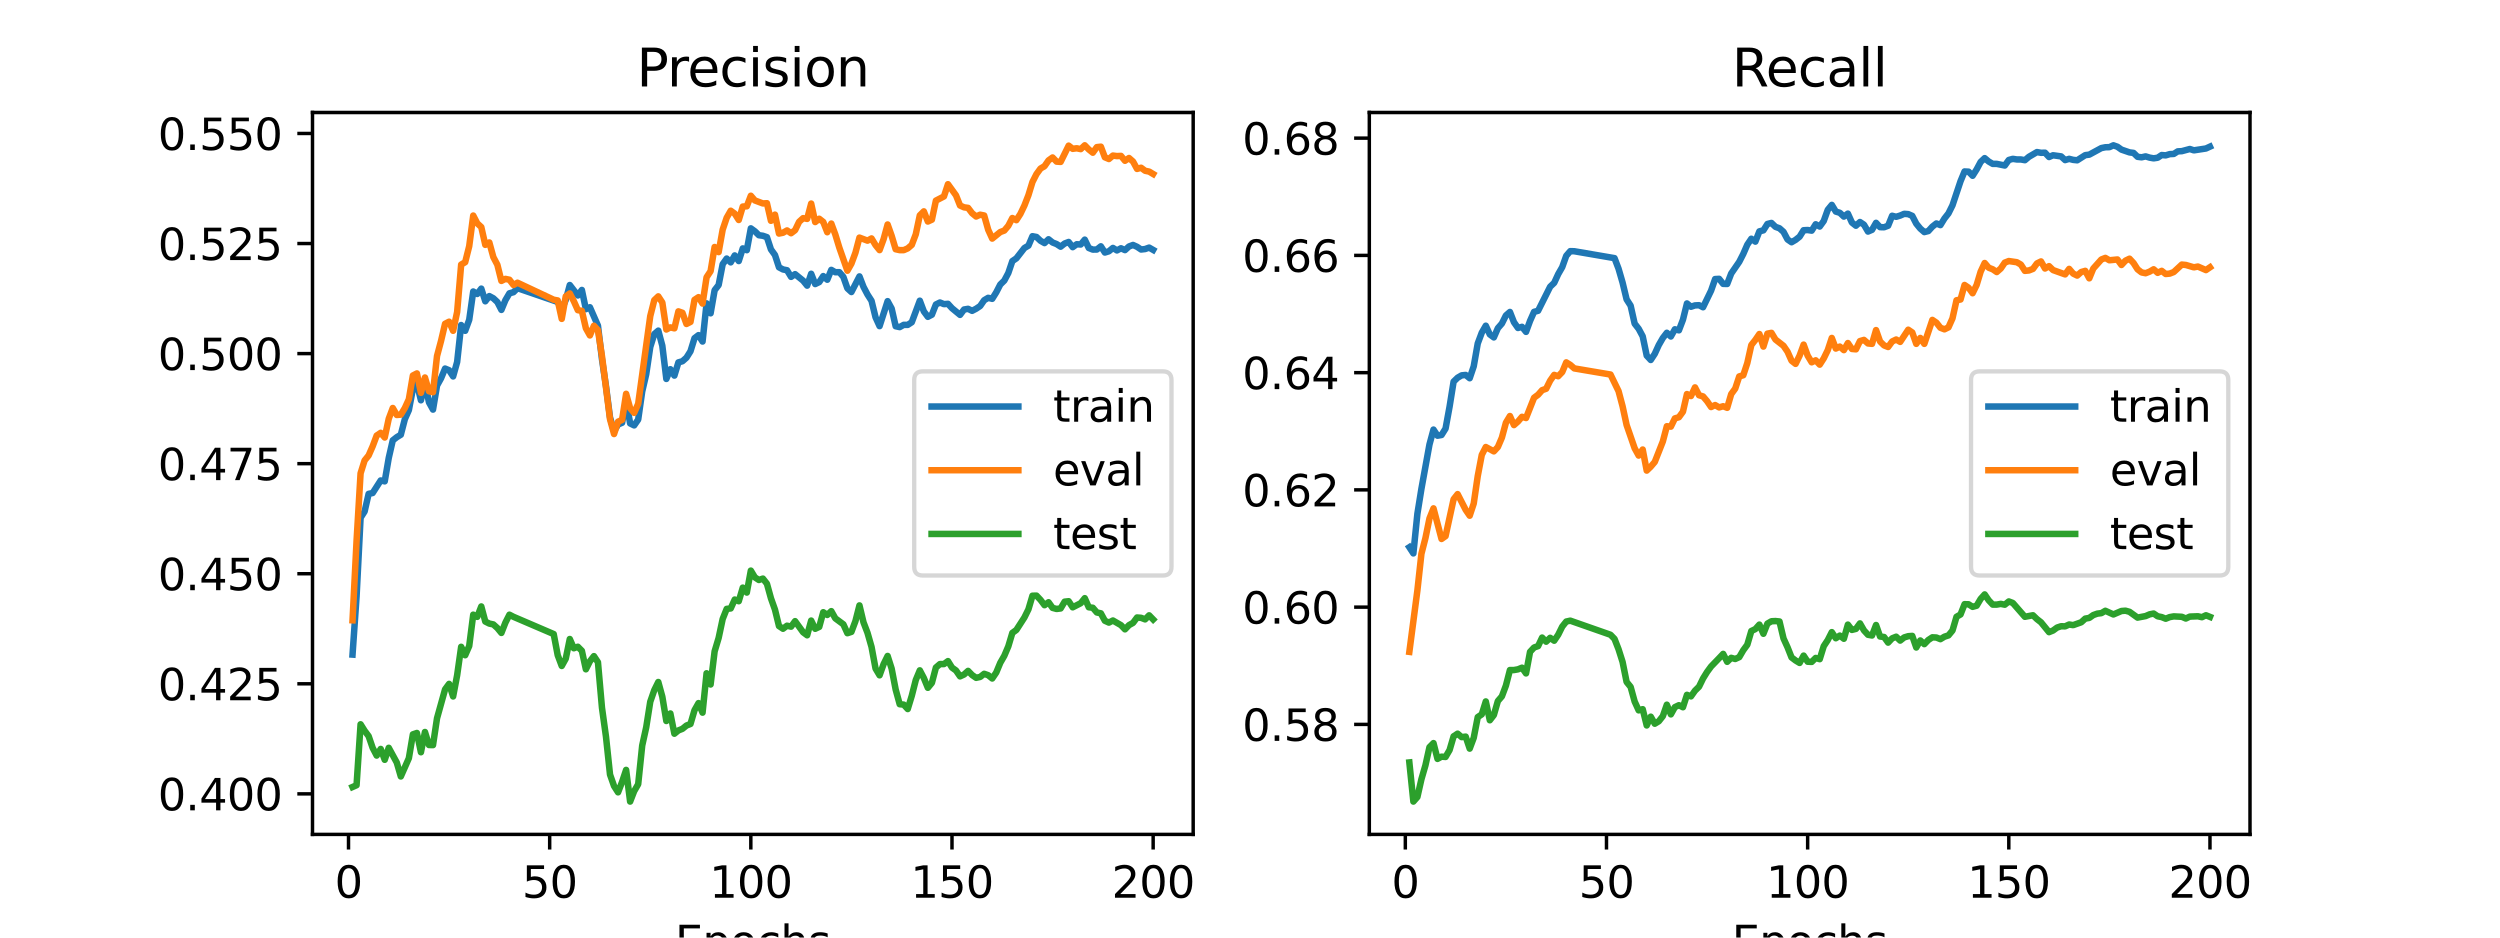 <?xml version="1.0" encoding="utf-8" standalone="no"?>
<!DOCTYPE svg PUBLIC "-//W3C//DTD SVG 1.1//EN"
  "http://www.w3.org/Graphics/SVG/1.1/DTD/svg11.dtd">
<svg xmlns:xlink="http://www.w3.org/1999/xlink" width="576pt" height="216pt" viewBox="0 0 576 216" xmlns="http://www.w3.org/2000/svg" version="1.1">
 <defs>
  <style type="text/css">*{stroke-linejoin: round; stroke-linecap: butt}</style>
 </defs>
 <g id="figure_1">
  <g id="patch_1">
   <path d="M 0 216 
L 576 216 
L 576 0 
L 0 0 
z
" style="fill: #ffffff"/>
  </g>
  <g id="axes_1">
   <g id="patch_2">
    <path d="M 72 192.24 
L 274.909 192.24 
L 274.909 25.92 
L 72 25.92 
z
" style="fill: #ffffff"/>
   </g>
   <g id="matplotlib.axis_1">
    <g id="xtick_1">
     <g id="line2d_1">
      <defs>
       <path id="mf8933e38d7" d="M 0 0 
L 0 3.5 
" style="stroke: #000000; stroke-width: 0.8"/>
      </defs>
      <g>
       <use xlink:href="#mf8933e38d7" x="80.296" y="192.24" style="stroke: #000000; stroke-width: 0.8"/>
      </g>
     </g>
     <g id="text_1">
      <!-- 0 -->
      <g transform="translate(77.115 206.838) scale(0.1 -0.1)">
       <defs>
        <path id="DejaVuSans-30" d="M 2034 4250 
Q 1547 4250 1301 3770 
Q 1056 3291 1056 2328 
Q 1056 1369 1301 889 
Q 1547 409 2034 409 
Q 2525 409 2770 889 
Q 3016 1369 3016 2328 
Q 3016 3291 2770 3770 
Q 2525 4250 2034 4250 
z
M 2034 4750 
Q 2819 4750 3233 4129 
Q 3647 3509 3647 2328 
Q 3647 1150 3233 529 
Q 2819 -91 2034 -91 
Q 1250 -91 836 529 
Q 422 1150 422 2328 
Q 422 3509 836 4129 
Q 1250 4750 2034 4750 
z
" transform="scale(0.016)"/>
       </defs>
       <use xlink:href="#DejaVuSans-30"/>
      </g>
     </g>
    </g>
    <g id="xtick_2">
     <g id="line2d_2">
      <g>
       <use xlink:href="#mf8933e38d7" x="126.644" y="192.24" style="stroke: #000000; stroke-width: 0.8"/>
      </g>
     </g>
     <g id="text_2">
      <!-- 50 -->
      <g transform="translate(120.281 206.838) scale(0.1 -0.1)">
       <defs>
        <path id="DejaVuSans-35" d="M 691 4666 
L 3169 4666 
L 3169 4134 
L 1269 4134 
L 1269 2991 
Q 1406 3038 1543 3061 
Q 1681 3084 1819 3084 
Q 2600 3084 3056 2656 
Q 3513 2228 3513 1497 
Q 3513 744 3044 326 
Q 2575 -91 1722 -91 
Q 1428 -91 1123 -41 
Q 819 9 494 109 
L 494 744 
Q 775 591 1075 516 
Q 1375 441 1709 441 
Q 2250 441 2565 725 
Q 2881 1009 2881 1497 
Q 2881 1984 2565 2268 
Q 2250 2553 1709 2553 
Q 1456 2553 1204 2497 
Q 953 2441 691 2322 
L 691 4666 
z
" transform="scale(0.016)"/>
       </defs>
       <use xlink:href="#DejaVuSans-35"/>
       <use xlink:href="#DejaVuSans-30" x="63.623"/>
      </g>
     </g>
    </g>
    <g id="xtick_3">
     <g id="line2d_3">
      <g>
       <use xlink:href="#mf8933e38d7" x="172.991" y="192.24" style="stroke: #000000; stroke-width: 0.8"/>
      </g>
     </g>
     <g id="text_3">
      <!-- 100 -->
      <g transform="translate(163.447 206.838) scale(0.1 -0.1)">
       <defs>
        <path id="DejaVuSans-31" d="M 794 531 
L 1825 531 
L 1825 4091 
L 703 3866 
L 703 4441 
L 1819 4666 
L 2450 4666 
L 2450 531 
L 3481 531 
L 3481 0 
L 794 0 
L 794 531 
z
" transform="scale(0.016)"/>
       </defs>
       <use xlink:href="#DejaVuSans-31"/>
       <use xlink:href="#DejaVuSans-30" x="63.623"/>
       <use xlink:href="#DejaVuSans-30" x="127.246"/>
      </g>
     </g>
    </g>
    <g id="xtick_4">
     <g id="line2d_4">
      <g>
       <use xlink:href="#mf8933e38d7" x="219.339" y="192.24" style="stroke: #000000; stroke-width: 0.8"/>
      </g>
     </g>
     <g id="text_4">
      <!-- 150 -->
      <g transform="translate(209.795 206.838) scale(0.1 -0.1)">
       <use xlink:href="#DejaVuSans-31"/>
       <use xlink:href="#DejaVuSans-35" x="63.623"/>
       <use xlink:href="#DejaVuSans-30" x="127.246"/>
      </g>
     </g>
    </g>
    <g id="xtick_5">
     <g id="line2d_5">
      <g>
       <use xlink:href="#mf8933e38d7" x="265.686" y="192.24" style="stroke: #000000; stroke-width: 0.8"/>
      </g>
     </g>
     <g id="text_5">
      <!-- 200 -->
      <g transform="translate(256.142 206.838) scale(0.1 -0.1)">
       <defs>
        <path id="DejaVuSans-32" d="M 1228 531 
L 3431 531 
L 3431 0 
L 469 0 
L 469 531 
Q 828 903 1448 1529 
Q 2069 2156 2228 2338 
Q 2531 2678 2651 2914 
Q 2772 3150 2772 3378 
Q 2772 3750 2511 3984 
Q 2250 4219 1831 4219 
Q 1534 4219 1204 4116 
Q 875 4013 500 3803 
L 500 4441 
Q 881 4594 1212 4672 
Q 1544 4750 1819 4750 
Q 2544 4750 2975 4387 
Q 3406 4025 3406 3419 
Q 3406 3131 3298 2873 
Q 3191 2616 2906 2266 
Q 2828 2175 2409 1742 
Q 1991 1309 1228 531 
z
" transform="scale(0.016)"/>
       </defs>
       <use xlink:href="#DejaVuSans-32"/>
       <use xlink:href="#DejaVuSans-30" x="63.623"/>
       <use xlink:href="#DejaVuSans-30" x="127.246"/>
      </g>
     </g>
    </g>
    <g id="text_6">
     <!-- Epochs -->
     <g transform="translate(155.539 220.517) scale(0.1 -0.1)">
      <defs>
       <path id="DejaVuSans-45" d="M 628 4666 
L 3578 4666 
L 3578 4134 
L 1259 4134 
L 1259 2753 
L 3481 2753 
L 3481 2222 
L 1259 2222 
L 1259 531 
L 3634 531 
L 3634 0 
L 628 0 
L 628 4666 
z
" transform="scale(0.016)"/>
       <path id="DejaVuSans-70" d="M 1159 525 
L 1159 -1331 
L 581 -1331 
L 581 3500 
L 1159 3500 
L 1159 2969 
Q 1341 3281 1617 3432 
Q 1894 3584 2278 3584 
Q 2916 3584 3314 3078 
Q 3713 2572 3713 1747 
Q 3713 922 3314 415 
Q 2916 -91 2278 -91 
Q 1894 -91 1617 61 
Q 1341 213 1159 525 
z
M 3116 1747 
Q 3116 2381 2855 2742 
Q 2594 3103 2138 3103 
Q 1681 3103 1420 2742 
Q 1159 2381 1159 1747 
Q 1159 1113 1420 752 
Q 1681 391 2138 391 
Q 2594 391 2855 752 
Q 3116 1113 3116 1747 
z
" transform="scale(0.016)"/>
       <path id="DejaVuSans-6f" d="M 1959 3097 
Q 1497 3097 1228 2736 
Q 959 2375 959 1747 
Q 959 1119 1226 758 
Q 1494 397 1959 397 
Q 2419 397 2687 759 
Q 2956 1122 2956 1747 
Q 2956 2369 2687 2733 
Q 2419 3097 1959 3097 
z
M 1959 3584 
Q 2709 3584 3137 3096 
Q 3566 2609 3566 1747 
Q 3566 888 3137 398 
Q 2709 -91 1959 -91 
Q 1206 -91 779 398 
Q 353 888 353 1747 
Q 353 2609 779 3096 
Q 1206 3584 1959 3584 
z
" transform="scale(0.016)"/>
       <path id="DejaVuSans-63" d="M 3122 3366 
L 3122 2828 
Q 2878 2963 2633 3030 
Q 2388 3097 2138 3097 
Q 1578 3097 1268 2742 
Q 959 2388 959 1747 
Q 959 1106 1268 751 
Q 1578 397 2138 397 
Q 2388 397 2633 464 
Q 2878 531 3122 666 
L 3122 134 
Q 2881 22 2623 -34 
Q 2366 -91 2075 -91 
Q 1284 -91 818 406 
Q 353 903 353 1747 
Q 353 2603 823 3093 
Q 1294 3584 2113 3584 
Q 2378 3584 2631 3529 
Q 2884 3475 3122 3366 
z
" transform="scale(0.016)"/>
       <path id="DejaVuSans-68" d="M 3513 2113 
L 3513 0 
L 2938 0 
L 2938 2094 
Q 2938 2591 2744 2837 
Q 2550 3084 2163 3084 
Q 1697 3084 1428 2787 
Q 1159 2491 1159 1978 
L 1159 0 
L 581 0 
L 581 4863 
L 1159 4863 
L 1159 2956 
Q 1366 3272 1645 3428 
Q 1925 3584 2291 3584 
Q 2894 3584 3203 3211 
Q 3513 2838 3513 2113 
z
" transform="scale(0.016)"/>
       <path id="DejaVuSans-73" d="M 2834 3397 
L 2834 2853 
Q 2591 2978 2328 3040 
Q 2066 3103 1784 3103 
Q 1356 3103 1142 2972 
Q 928 2841 928 2578 
Q 928 2378 1081 2264 
Q 1234 2150 1697 2047 
L 1894 2003 
Q 2506 1872 2764 1633 
Q 3022 1394 3022 966 
Q 3022 478 2636 193 
Q 2250 -91 1575 -91 
Q 1294 -91 989 -36 
Q 684 19 347 128 
L 347 722 
Q 666 556 975 473 
Q 1284 391 1588 391 
Q 1994 391 2212 530 
Q 2431 669 2431 922 
Q 2431 1156 2273 1281 
Q 2116 1406 1581 1522 
L 1381 1569 
Q 847 1681 609 1914 
Q 372 2147 372 2553 
Q 372 3047 722 3315 
Q 1072 3584 1716 3584 
Q 2034 3584 2315 3537 
Q 2597 3491 2834 3397 
z
" transform="scale(0.016)"/>
      </defs>
      <use xlink:href="#DejaVuSans-45"/>
      <use xlink:href="#DejaVuSans-70" x="63.184"/>
      <use xlink:href="#DejaVuSans-6f" x="126.66"/>
      <use xlink:href="#DejaVuSans-63" x="187.842"/>
      <use xlink:href="#DejaVuSans-68" x="242.822"/>
      <use xlink:href="#DejaVuSans-73" x="306.201"/>
     </g>
    </g>
   </g>
   <g id="matplotlib.axis_2">
    <g id="ytick_1">
     <g id="line2d_6">
      <defs>
       <path id="m4e51fa4b2e" d="M 0 0 
L -3.5 0 
" style="stroke: #000000; stroke-width: 0.8"/>
      </defs>
      <g>
       <use xlink:href="#m4e51fa4b2e" x="72" y="182.902" style="stroke: #000000; stroke-width: 0.8"/>
      </g>
     </g>
     <g id="text_7">
      <!-- 0.400 -->
      <g transform="translate(36.372 186.702) scale(0.1 -0.1)">
       <defs>
        <path id="DejaVuSans-2e" d="M 684 794 
L 1344 794 
L 1344 0 
L 684 0 
L 684 794 
z
" transform="scale(0.016)"/>
        <path id="DejaVuSans-34" d="M 2419 4116 
L 825 1625 
L 2419 1625 
L 2419 4116 
z
M 2253 4666 
L 3047 4666 
L 3047 1625 
L 3713 1625 
L 3713 1100 
L 3047 1100 
L 3047 0 
L 2419 0 
L 2419 1100 
L 313 1100 
L 313 1709 
L 2253 4666 
z
" transform="scale(0.016)"/>
       </defs>
       <use xlink:href="#DejaVuSans-30"/>
       <use xlink:href="#DejaVuSans-2e" x="63.623"/>
       <use xlink:href="#DejaVuSans-34" x="95.41"/>
       <use xlink:href="#DejaVuSans-30" x="159.033"/>
       <use xlink:href="#DejaVuSans-30" x="222.656"/>
      </g>
     </g>
    </g>
    <g id="ytick_2">
     <g id="line2d_7">
      <g>
       <use xlink:href="#m4e51fa4b2e" x="72" y="157.545" style="stroke: #000000; stroke-width: 0.8"/>
      </g>
     </g>
     <g id="text_8">
      <!-- 0.425 -->
      <g transform="translate(36.372 161.344) scale(0.1 -0.1)">
       <use xlink:href="#DejaVuSans-30"/>
       <use xlink:href="#DejaVuSans-2e" x="63.623"/>
       <use xlink:href="#DejaVuSans-34" x="95.41"/>
       <use xlink:href="#DejaVuSans-32" x="159.033"/>
       <use xlink:href="#DejaVuSans-35" x="222.656"/>
      </g>
     </g>
    </g>
    <g id="ytick_3">
     <g id="line2d_8">
      <g>
       <use xlink:href="#m4e51fa4b2e" x="72" y="132.187" style="stroke: #000000; stroke-width: 0.8"/>
      </g>
     </g>
     <g id="text_9">
      <!-- 0.450 -->
      <g transform="translate(36.372 135.987) scale(0.1 -0.1)">
       <use xlink:href="#DejaVuSans-30"/>
       <use xlink:href="#DejaVuSans-2e" x="63.623"/>
       <use xlink:href="#DejaVuSans-34" x="95.41"/>
       <use xlink:href="#DejaVuSans-35" x="159.033"/>
       <use xlink:href="#DejaVuSans-30" x="222.656"/>
      </g>
     </g>
    </g>
    <g id="ytick_4">
     <g id="line2d_9">
      <g>
       <use xlink:href="#m4e51fa4b2e" x="72" y="106.83" style="stroke: #000000; stroke-width: 0.8"/>
      </g>
     </g>
     <g id="text_10">
      <!-- 0.475 -->
      <g transform="translate(36.372 110.629) scale(0.1 -0.1)">
       <defs>
        <path id="DejaVuSans-37" d="M 525 4666 
L 3525 4666 
L 3525 4397 
L 1831 0 
L 1172 0 
L 2766 4134 
L 525 4134 
L 525 4666 
z
" transform="scale(0.016)"/>
       </defs>
       <use xlink:href="#DejaVuSans-30"/>
       <use xlink:href="#DejaVuSans-2e" x="63.623"/>
       <use xlink:href="#DejaVuSans-34" x="95.41"/>
       <use xlink:href="#DejaVuSans-37" x="159.033"/>
       <use xlink:href="#DejaVuSans-35" x="222.656"/>
      </g>
     </g>
    </g>
    <g id="ytick_5">
     <g id="line2d_10">
      <g>
       <use xlink:href="#m4e51fa4b2e" x="72" y="81.472" style="stroke: #000000; stroke-width: 0.8"/>
      </g>
     </g>
     <g id="text_11">
      <!-- 0.500 -->
      <g transform="translate(36.372 85.271) scale(0.1 -0.1)">
       <use xlink:href="#DejaVuSans-30"/>
       <use xlink:href="#DejaVuSans-2e" x="63.623"/>
       <use xlink:href="#DejaVuSans-35" x="95.41"/>
       <use xlink:href="#DejaVuSans-30" x="159.033"/>
       <use xlink:href="#DejaVuSans-30" x="222.656"/>
      </g>
     </g>
    </g>
    <g id="ytick_6">
     <g id="line2d_11">
      <g>
       <use xlink:href="#m4e51fa4b2e" x="72" y="56.115" style="stroke: #000000; stroke-width: 0.8"/>
      </g>
     </g>
     <g id="text_12">
      <!-- 0.525 -->
      <g transform="translate(36.372 59.914) scale(0.1 -0.1)">
       <use xlink:href="#DejaVuSans-30"/>
       <use xlink:href="#DejaVuSans-2e" x="63.623"/>
       <use xlink:href="#DejaVuSans-35" x="95.41"/>
       <use xlink:href="#DejaVuSans-32" x="159.033"/>
       <use xlink:href="#DejaVuSans-35" x="222.656"/>
      </g>
     </g>
    </g>
    <g id="ytick_7">
     <g id="line2d_12">
      <g>
       <use xlink:href="#m4e51fa4b2e" x="72" y="30.757" style="stroke: #000000; stroke-width: 0.8"/>
      </g>
     </g>
     <g id="text_13">
      <!-- 0.550 -->
      <g transform="translate(36.372 34.556) scale(0.1 -0.1)">
       <use xlink:href="#DejaVuSans-30"/>
       <use xlink:href="#DejaVuSans-2e" x="63.623"/>
       <use xlink:href="#DejaVuSans-35" x="95.41"/>
       <use xlink:href="#DejaVuSans-35" x="159.033"/>
       <use xlink:href="#DejaVuSans-30" x="222.656"/>
      </g>
     </g>
    </g>
   </g>
   <g id="line2d_13">
    <path d="M 81.223 150.82 
L 82.15 137.492 
L 83.077 119.287 
L 84.004 117.844 
L 84.931 113.788 
L 85.858 113.588 
L 87.712 110.698 
L 88.639 110.901 
L 89.566 105.511 
L 90.493 101.457 
L 91.42 100.726 
L 92.347 100.164 
L 93.273 96.581 
L 94.2 94.488 
L 95.127 89.632 
L 96.054 88.372 
L 96.981 92.225 
L 97.908 88.144 
L 98.835 92.697 
L 99.762 94.372 
L 100.689 88.827 
L 101.616 87.158 
L 102.543 84.918 
L 103.47 85.3 
L 104.397 86.727 
L 105.324 83.405 
L 106.251 74.894 
L 107.178 76.215 
L 108.105 73.692 
L 109.032 67.163 
L 109.959 67.726 
L 110.886 66.502 
L 111.812 69.416 
L 112.739 68.223 
L 113.666 68.726 
L 114.593 69.59 
L 115.52 71.396 
L 116.447 69.152 
L 117.374 67.579 
L 118.301 67.324 
L 119.228 66.391 
L 128.498 69.573 
L 129.424 71.295 
L 130.351 69.097 
L 131.278 65.672 
L 133.132 68.076 
L 134.059 66.809 
L 134.986 71.23 
L 135.913 70.79 
L 137.767 75.028 
L 138.694 82.754 
L 139.621 89.005 
L 140.548 96.193 
L 141.475 99.332 
L 142.402 97.805 
L 143.329 97.409 
L 144.256 92.28 
L 145.183 97.559 
L 146.11 98.009 
L 147.037 96.671 
L 147.963 90.195 
L 148.89 86.205 
L 149.817 79.953 
L 150.744 76.976 
L 151.671 76.179 
L 152.598 79.657 
L 153.525 87.304 
L 154.452 85.07 
L 155.379 86.539 
L 156.306 83.492 
L 157.233 83.231 
L 158.16 82.408 
L 159.087 80.936 
L 160.014 77.923 
L 160.941 77.217 
L 161.868 78.69 
L 162.795 69.896 
L 163.722 72.186 
L 164.649 66.86 
L 165.575 65.669 
L 166.502 60.867 
L 167.429 59.572 
L 168.356 60.446 
L 169.283 58.852 
L 170.21 60.146 
L 171.137 57.232 
L 172.064 57.641 
L 172.991 52.615 
L 173.918 53.288 
L 174.845 54.195 
L 175.772 54.321 
L 176.699 54.643 
L 177.626 57.465 
L 178.553 58.753 
L 179.48 61.594 
L 180.407 62.081 
L 181.334 62.265 
L 182.261 63.789 
L 183.188 63.167 
L 185.041 64.666 
L 185.968 65.809 
L 186.895 63.08 
L 187.822 65.444 
L 188.749 64.995 
L 189.676 63.615 
L 190.603 64.447 
L 191.53 62.182 
L 192.457 62.723 
L 193.384 62.711 
L 194.311 63.795 
L 195.238 66.431 
L 196.165 67.28 
L 198.019 63.683 
L 198.946 66.091 
L 199.873 67.854 
L 200.8 69.303 
L 201.726 73.106 
L 202.653 75.14 
L 204.507 69.388 
L 205.434 71.083 
L 206.361 75.168 
L 207.288 75.364 
L 208.215 74.848 
L 209.142 74.851 
L 210.069 74.247 
L 211.923 69.28 
L 212.85 71.74 
L 213.777 72.992 
L 214.704 72.511 
L 215.631 70.157 
L 216.558 69.695 
L 217.485 70.073 
L 218.412 70.004 
L 219.339 71.014 
L 221.192 72.547 
L 222.119 71.31 
L 223.046 71.153 
L 223.973 71.614 
L 224.9 71.13 
L 225.827 70.509 
L 226.754 69.166 
L 227.681 68.619 
L 228.608 68.845 
L 229.535 67.356 
L 230.462 65.552 
L 231.389 64.648 
L 232.316 62.9 
L 233.243 60.158 
L 234.17 59.523 
L 236.024 57.142 
L 236.951 56.595 
L 237.877 54.424 
L 238.804 54.598 
L 239.731 55.475 
L 240.658 56.004 
L 241.585 55.128 
L 242.512 55.867 
L 243.439 56.232 
L 244.366 56.837 
L 245.293 56.106 
L 246.22 55.753 
L 247.147 56.946 
L 248.074 56.275 
L 249.001 56.329 
L 249.928 55.216 
L 250.855 57.138 
L 251.782 57.507 
L 252.709 57.49 
L 253.636 56.754 
L 254.563 58.184 
L 255.49 57.895 
L 256.416 57.126 
L 257.343 57.695 
L 258.27 57.205 
L 259.197 57.623 
L 260.124 56.785 
L 261.051 56.443 
L 261.978 56.864 
L 262.905 57.485 
L 263.832 57.38 
L 264.759 57.048 
L 265.686 57.578 
L 265.686 57.578 
" clip-path="url(#p04887ae0ec)" style="fill: none; stroke: #1f77b4; stroke-width: 1.5; stroke-linecap: square"/>
   </g>
   <g id="line2d_14">
    <path d="M 81.223 142.915 
L 82.15 124.651 
L 83.077 109.051 
L 84.004 106.086 
L 84.931 104.943 
L 85.858 102.828 
L 86.785 100.352 
L 87.712 99.725 
L 88.639 100.802 
L 89.566 96.476 
L 90.493 94.005 
L 91.42 95.612 
L 92.347 95.534 
L 93.273 94.017 
L 94.2 91.988 
L 95.127 86.52 
L 96.054 86.039 
L 96.981 90.517 
L 97.908 86.98 
L 98.835 90.143 
L 99.762 90.371 
L 100.689 82.024 
L 101.616 78.545 
L 102.543 74.602 
L 103.47 74.12 
L 104.397 76.212 
L 105.324 71.887 
L 106.251 60.958 
L 107.178 60.411 
L 108.105 56.726 
L 109.032 49.665 
L 109.959 51.459 
L 110.886 52.315 
L 111.812 56.415 
L 112.739 55.865 
L 113.666 59.242 
L 114.593 61.003 
L 115.52 64.719 
L 116.447 64.257 
L 117.374 64.451 
L 118.301 65.666 
L 119.228 65.14 
L 127.571 69.058 
L 128.498 69.224 
L 129.424 73.467 
L 130.351 68.282 
L 131.278 67.607 
L 132.205 69.386 
L 133.132 71.461 
L 134.059 71.615 
L 134.986 75.628 
L 135.913 77.281 
L 136.84 75.045 
L 137.767 76.052 
L 138.694 82.064 
L 140.548 96.59 
L 141.475 99.996 
L 142.402 97.152 
L 143.329 96.743 
L 144.256 90.734 
L 145.183 94.067 
L 146.11 95.122 
L 147.037 93.045 
L 149.817 72.834 
L 150.744 69.163 
L 151.671 68.286 
L 152.598 69.707 
L 153.525 75.919 
L 154.452 75.426 
L 155.379 75.648 
L 156.306 71.74 
L 157.233 72.07 
L 158.16 74.639 
L 159.087 74.172 
L 160.014 69.083 
L 160.941 68.469 
L 161.868 69.945 
L 162.795 63.882 
L 163.722 62.473 
L 164.649 56.91 
L 165.575 58.081 
L 166.502 52.912 
L 167.429 50.165 
L 168.356 48.552 
L 169.283 49.221 
L 170.21 50.681 
L 171.137 47.59 
L 172.064 47.527 
L 172.991 45.101 
L 173.918 46.179 
L 175.772 46.873 
L 176.699 46.822 
L 177.626 50.871 
L 178.553 49.453 
L 179.48 53.809 
L 180.407 53.622 
L 181.334 53.093 
L 182.261 53.733 
L 183.188 53.037 
L 184.114 51.106 
L 185.041 50.262 
L 185.968 50.429 
L 186.895 46.904 
L 187.822 51.158 
L 188.749 50.402 
L 189.676 51.13 
L 190.603 53.504 
L 191.53 51.511 
L 192.457 54.03 
L 193.384 57.068 
L 195.238 62.376 
L 196.165 60.739 
L 197.092 58.227 
L 198.019 54.746 
L 199.873 55.447 
L 200.8 54.94 
L 201.726 56.472 
L 202.653 57.624 
L 203.58 55.097 
L 204.507 51.722 
L 205.434 54.329 
L 206.361 57.426 
L 207.288 57.629 
L 208.215 57.634 
L 209.142 57.227 
L 210.069 56.428 
L 210.996 53.98 
L 211.923 49.616 
L 212.85 48.701 
L 213.777 51.038 
L 214.704 50.614 
L 215.631 46.223 
L 217.485 45.259 
L 218.412 42.443 
L 220.265 45.016 
L 221.192 47.348 
L 222.119 47.768 
L 223.046 47.898 
L 223.973 49.121 
L 224.9 49.883 
L 225.827 49.466 
L 226.754 49.653 
L 227.681 52.936 
L 228.608 54.968 
L 230.462 53.466 
L 231.389 53.12 
L 232.316 52.024 
L 233.243 50.238 
L 234.17 50.727 
L 235.097 49.286 
L 236.024 47.352 
L 236.951 44.967 
L 237.877 41.935 
L 238.804 40.11 
L 239.731 38.836 
L 240.658 38.283 
L 241.585 36.952 
L 242.512 36.285 
L 243.439 37.238 
L 244.366 37.304 
L 246.22 33.558 
L 247.147 34.286 
L 248.074 34.162 
L 249.001 34.354 
L 249.928 33.48 
L 250.855 34.435 
L 251.782 35.182 
L 252.709 33.899 
L 253.636 33.793 
L 254.563 36.242 
L 255.49 36.635 
L 256.416 35.846 
L 257.343 35.962 
L 258.27 35.917 
L 259.197 37.041 
L 260.124 36.406 
L 261.051 37.22 
L 261.978 38.916 
L 262.905 38.649 
L 263.832 39.345 
L 264.759 39.536 
L 265.686 40.09 
L 265.686 40.09 
" clip-path="url(#p04887ae0ec)" style="fill: none; stroke: #ff7f0e; stroke-width: 1.5; stroke-linecap: square"/>
   </g>
   <g id="line2d_15">
    <path d="M 81.223 181.326 
L 82.15 180.914 
L 83.077 166.88 
L 84.004 168.362 
L 84.931 169.604 
L 85.858 172.308 
L 86.785 174.08 
L 87.712 172.562 
L 88.639 175.058 
L 89.566 172.295 
L 91.42 175.701 
L 92.347 178.895 
L 94.2 174.693 
L 95.127 169.197 
L 96.054 168.882 
L 96.981 173.316 
L 97.908 168.653 
L 98.835 171.65 
L 99.762 171.673 
L 100.689 165.487 
L 102.543 158.83 
L 103.47 157.569 
L 104.397 160.461 
L 105.324 155.576 
L 106.251 149.025 
L 107.178 150.964 
L 108.105 148.845 
L 109.032 141.62 
L 109.959 142.122 
L 110.886 139.729 
L 111.812 143.204 
L 112.739 143.672 
L 113.666 143.868 
L 114.593 144.7 
L 115.52 145.827 
L 116.447 143.449 
L 117.374 141.626 
L 118.301 142.108 
L 127.571 146.087 
L 128.498 150.962 
L 129.424 153.433 
L 130.351 151.753 
L 131.278 147.229 
L 132.205 149.358 
L 133.132 149.01 
L 134.059 149.939 
L 134.986 154.203 
L 135.913 152.361 
L 136.84 151.174 
L 137.767 152.569 
L 138.694 163.063 
L 139.621 169.759 
L 140.548 178.461 
L 141.475 181.102 
L 142.402 182.553 
L 143.329 180.153 
L 144.256 177.387 
L 145.183 184.68 
L 146.11 182.289 
L 147.037 180.682 
L 147.963 171.773 
L 148.89 167.561 
L 149.817 161.683 
L 150.744 159.013 
L 151.671 157.134 
L 152.598 160.52 
L 153.525 166.118 
L 154.452 164.385 
L 155.379 169.045 
L 156.306 168.29 
L 157.233 167.921 
L 158.16 167.166 
L 159.087 166.802 
L 160.014 163.64 
L 160.941 161.997 
L 161.868 164.195 
L 162.795 155.123 
L 163.722 157.703 
L 164.649 150.07 
L 165.575 146.976 
L 166.502 142.619 
L 167.429 140.287 
L 168.356 140.184 
L 169.283 138.136 
L 170.21 138.517 
L 171.137 135.391 
L 172.064 136.526 
L 172.991 131.471 
L 173.918 133.017 
L 174.845 133.626 
L 175.772 133.309 
L 176.699 134.487 
L 177.626 137.846 
L 178.553 140.456 
L 179.48 144.247 
L 180.407 144.862 
L 181.334 144.161 
L 182.261 144.383 
L 183.188 143.119 
L 185.041 145.677 
L 185.968 146.367 
L 186.895 142.982 
L 187.822 144.874 
L 188.749 144.439 
L 189.676 141.059 
L 190.603 141.684 
L 191.53 140.81 
L 192.457 142.467 
L 194.311 143.842 
L 195.238 145.889 
L 196.165 145.582 
L 197.092 143.109 
L 198.019 139.485 
L 198.946 143.376 
L 199.873 145.806 
L 200.8 149.046 
L 201.726 154.031 
L 202.653 155.591 
L 203.58 153.02 
L 204.507 151.133 
L 205.434 154.048 
L 206.361 158.868 
L 207.288 162.251 
L 208.215 162.343 
L 209.142 163.361 
L 210.069 160.319 
L 210.996 156.676 
L 211.923 154.448 
L 212.85 156.21 
L 213.777 158.468 
L 214.704 157.342 
L 215.631 153.803 
L 216.558 153.005 
L 217.485 153.001 
L 218.412 152.322 
L 219.339 153.816 
L 220.265 154.483 
L 221.192 155.833 
L 222.119 155.406 
L 223.046 154.576 
L 223.973 155.529 
L 224.9 156.169 
L 225.827 155.968 
L 226.754 155.245 
L 227.681 155.569 
L 228.608 156.322 
L 229.535 154.949 
L 230.462 152.715 
L 231.389 151.099 
L 232.316 148.917 
L 233.243 145.822 
L 234.17 145.139 
L 236.024 142.264 
L 236.951 140.39 
L 237.877 137.254 
L 238.804 137.234 
L 239.731 138.211 
L 240.658 139.436 
L 241.585 138.759 
L 242.512 140.055 
L 243.439 140.303 
L 244.366 140.187 
L 245.293 138.625 
L 246.22 138.523 
L 247.147 139.926 
L 249.001 138.976 
L 249.928 137.821 
L 250.855 139.917 
L 251.782 140.029 
L 252.709 141.109 
L 253.636 141.31 
L 254.563 143.024 
L 255.49 143.447 
L 256.416 142.965 
L 258.27 144.037 
L 259.197 144.999 
L 260.124 144.031 
L 261.051 143.511 
L 261.978 142.271 
L 262.905 142.347 
L 263.832 142.701 
L 264.759 141.774 
L 265.686 142.723 
L 265.686 142.723 
" clip-path="url(#p04887ae0ec)" style="fill: none; stroke: #2ca02c; stroke-width: 1.5; stroke-linecap: square"/>
   </g>
   <g id="patch_3">
    <path d="M 72 192.24 
L 72 25.92 
" style="fill: none; stroke: #000000; stroke-width: 0.8; stroke-linejoin: miter; stroke-linecap: square"/>
   </g>
   <g id="patch_4">
    <path d="M 274.909 192.24 
L 274.909 25.92 
" style="fill: none; stroke: #000000; stroke-width: 0.8; stroke-linejoin: miter; stroke-linecap: square"/>
   </g>
   <g id="patch_5">
    <path d="M 72 192.24 
L 274.909 192.24 
" style="fill: none; stroke: #000000; stroke-width: 0.8; stroke-linejoin: miter; stroke-linecap: square"/>
   </g>
   <g id="patch_6">
    <path d="M 72 25.92 
L 274.909 25.92 
" style="fill: none; stroke: #000000; stroke-width: 0.8; stroke-linejoin: miter; stroke-linecap: square"/>
   </g>
   <g id="text_14">
    <!-- Precision -->
    <g transform="translate(146.686 19.92) scale(0.12 -0.12)">
     <defs>
      <path id="DejaVuSans-50" d="M 1259 4147 
L 1259 2394 
L 2053 2394 
Q 2494 2394 2734 2622 
Q 2975 2850 2975 3272 
Q 2975 3691 2734 3919 
Q 2494 4147 2053 4147 
L 1259 4147 
z
M 628 4666 
L 2053 4666 
Q 2838 4666 3239 4311 
Q 3641 3956 3641 3272 
Q 3641 2581 3239 2228 
Q 2838 1875 2053 1875 
L 1259 1875 
L 1259 0 
L 628 0 
L 628 4666 
z
" transform="scale(0.016)"/>
      <path id="DejaVuSans-72" d="M 2631 2963 
Q 2534 3019 2420 3045 
Q 2306 3072 2169 3072 
Q 1681 3072 1420 2755 
Q 1159 2438 1159 1844 
L 1159 0 
L 581 0 
L 581 3500 
L 1159 3500 
L 1159 2956 
Q 1341 3275 1631 3429 
Q 1922 3584 2338 3584 
Q 2397 3584 2469 3576 
Q 2541 3569 2628 3553 
L 2631 2963 
z
" transform="scale(0.016)"/>
      <path id="DejaVuSans-65" d="M 3597 1894 
L 3597 1613 
L 953 1613 
Q 991 1019 1311 708 
Q 1631 397 2203 397 
Q 2534 397 2845 478 
Q 3156 559 3463 722 
L 3463 178 
Q 3153 47 2828 -22 
Q 2503 -91 2169 -91 
Q 1331 -91 842 396 
Q 353 884 353 1716 
Q 353 2575 817 3079 
Q 1281 3584 2069 3584 
Q 2775 3584 3186 3129 
Q 3597 2675 3597 1894 
z
M 3022 2063 
Q 3016 2534 2758 2815 
Q 2500 3097 2075 3097 
Q 1594 3097 1305 2825 
Q 1016 2553 972 2059 
L 3022 2063 
z
" transform="scale(0.016)"/>
      <path id="DejaVuSans-69" d="M 603 3500 
L 1178 3500 
L 1178 0 
L 603 0 
L 603 3500 
z
M 603 4863 
L 1178 4863 
L 1178 4134 
L 603 4134 
L 603 4863 
z
" transform="scale(0.016)"/>
      <path id="DejaVuSans-6e" d="M 3513 2113 
L 3513 0 
L 2938 0 
L 2938 2094 
Q 2938 2591 2744 2837 
Q 2550 3084 2163 3084 
Q 1697 3084 1428 2787 
Q 1159 2491 1159 1978 
L 1159 0 
L 581 0 
L 581 3500 
L 1159 3500 
L 1159 2956 
Q 1366 3272 1645 3428 
Q 1925 3584 2291 3584 
Q 2894 3584 3203 3211 
Q 3513 2838 3513 2113 
z
" transform="scale(0.016)"/>
     </defs>
     <use xlink:href="#DejaVuSans-50"/>
     <use xlink:href="#DejaVuSans-72" x="58.553"/>
     <use xlink:href="#DejaVuSans-65" x="97.416"/>
     <use xlink:href="#DejaVuSans-63" x="158.939"/>
     <use xlink:href="#DejaVuSans-69" x="213.92"/>
     <use xlink:href="#DejaVuSans-73" x="241.703"/>
     <use xlink:href="#DejaVuSans-69" x="293.803"/>
     <use xlink:href="#DejaVuSans-6f" x="321.586"/>
     <use xlink:href="#DejaVuSans-6e" x="382.768"/>
    </g>
   </g>
   <g id="legend_1">
    <g id="patch_7">
     <path d="M 212.634 132.597 
L 267.909 132.597 
Q 269.909 132.597 269.909 130.597 
L 269.909 87.563 
Q 269.909 85.563 267.909 85.563 
L 212.634 85.563 
Q 210.634 85.563 210.634 87.563 
L 210.634 130.597 
Q 210.634 132.597 212.634 132.597 
z
" style="fill: #ffffff; opacity: 0.8; stroke: #cccccc; stroke-linejoin: miter"/>
    </g>
    <g id="line2d_16">
     <path d="M 214.634 93.661 
L 224.634 93.661 
L 234.634 93.661 
" style="fill: none; stroke: #1f77b4; stroke-width: 1.5; stroke-linecap: square"/>
    </g>
    <g id="text_15">
     <!-- train -->
     <g transform="translate(242.634 97.161) scale(0.1 -0.1)">
      <defs>
       <path id="DejaVuSans-74" d="M 1172 4494 
L 1172 3500 
L 2356 3500 
L 2356 3053 
L 1172 3053 
L 1172 1153 
Q 1172 725 1289 603 
Q 1406 481 1766 481 
L 2356 481 
L 2356 0 
L 1766 0 
Q 1100 0 847 248 
Q 594 497 594 1153 
L 594 3053 
L 172 3053 
L 172 3500 
L 594 3500 
L 594 4494 
L 1172 4494 
z
" transform="scale(0.016)"/>
       <path id="DejaVuSans-61" d="M 2194 1759 
Q 1497 1759 1228 1600 
Q 959 1441 959 1056 
Q 959 750 1161 570 
Q 1363 391 1709 391 
Q 2188 391 2477 730 
Q 2766 1069 2766 1631 
L 2766 1759 
L 2194 1759 
z
M 3341 1997 
L 3341 0 
L 2766 0 
L 2766 531 
Q 2569 213 2275 61 
Q 1981 -91 1556 -91 
Q 1019 -91 701 211 
Q 384 513 384 1019 
Q 384 1609 779 1909 
Q 1175 2209 1959 2209 
L 2766 2209 
L 2766 2266 
Q 2766 2663 2505 2880 
Q 2244 3097 1772 3097 
Q 1472 3097 1187 3025 
Q 903 2953 641 2809 
L 641 3341 
Q 956 3463 1253 3523 
Q 1550 3584 1831 3584 
Q 2591 3584 2966 3190 
Q 3341 2797 3341 1997 
z
" transform="scale(0.016)"/>
      </defs>
      <use xlink:href="#DejaVuSans-74"/>
      <use xlink:href="#DejaVuSans-72" x="39.209"/>
      <use xlink:href="#DejaVuSans-61" x="80.322"/>
      <use xlink:href="#DejaVuSans-69" x="141.602"/>
      <use xlink:href="#DejaVuSans-6e" x="169.385"/>
     </g>
    </g>
    <g id="line2d_17">
     <path d="M 214.634 108.339 
L 224.634 108.339 
L 234.634 108.339 
" style="fill: none; stroke: #ff7f0e; stroke-width: 1.5; stroke-linecap: square"/>
    </g>
    <g id="text_16">
     <!-- eval -->
     <g transform="translate(242.634 111.839) scale(0.1 -0.1)">
      <defs>
       <path id="DejaVuSans-76" d="M 191 3500 
L 800 3500 
L 1894 563 
L 2988 3500 
L 3597 3500 
L 2284 0 
L 1503 0 
L 191 3500 
z
" transform="scale(0.016)"/>
       <path id="DejaVuSans-6c" d="M 603 4863 
L 1178 4863 
L 1178 0 
L 603 0 
L 603 4863 
z
" transform="scale(0.016)"/>
      </defs>
      <use xlink:href="#DejaVuSans-65"/>
      <use xlink:href="#DejaVuSans-76" x="61.523"/>
      <use xlink:href="#DejaVuSans-61" x="120.703"/>
      <use xlink:href="#DejaVuSans-6c" x="181.982"/>
     </g>
    </g>
    <g id="line2d_18">
     <path d="M 214.634 123.017 
L 224.634 123.017 
L 234.634 123.017 
" style="fill: none; stroke: #2ca02c; stroke-width: 1.5; stroke-linecap: square"/>
    </g>
    <g id="text_17">
     <!-- test -->
     <g transform="translate(242.634 126.517) scale(0.1 -0.1)">
      <use xlink:href="#DejaVuSans-74"/>
      <use xlink:href="#DejaVuSans-65" x="39.209"/>
      <use xlink:href="#DejaVuSans-73" x="100.732"/>
      <use xlink:href="#DejaVuSans-74" x="152.832"/>
     </g>
    </g>
   </g>
  </g>
  <g id="axes_2">
   <g id="patch_8">
    <path d="M 315.491 192.24 
L 518.4 192.24 
L 518.4 25.92 
L 315.491 25.92 
z
" style="fill: #ffffff"/>
   </g>
   <g id="matplotlib.axis_3">
    <g id="xtick_6">
     <g id="line2d_19">
      <g>
       <use xlink:href="#mf8933e38d7" x="323.787" y="192.24" style="stroke: #000000; stroke-width: 0.8"/>
      </g>
     </g>
     <g id="text_18">
      <!-- 0 -->
      <g transform="translate(320.606 206.838) scale(0.1 -0.1)">
       <use xlink:href="#DejaVuSans-30"/>
      </g>
     </g>
    </g>
    <g id="xtick_7">
     <g id="line2d_20">
      <g>
       <use xlink:href="#mf8933e38d7" x="370.135" y="192.24" style="stroke: #000000; stroke-width: 0.8"/>
      </g>
     </g>
     <g id="text_19">
      <!-- 50 -->
      <g transform="translate(363.772 206.838) scale(0.1 -0.1)">
       <use xlink:href="#DejaVuSans-35"/>
       <use xlink:href="#DejaVuSans-30" x="63.623"/>
      </g>
     </g>
    </g>
    <g id="xtick_8">
     <g id="line2d_21">
      <g>
       <use xlink:href="#mf8933e38d7" x="416.482" y="192.24" style="stroke: #000000; stroke-width: 0.8"/>
      </g>
     </g>
     <g id="text_20">
      <!-- 100 -->
      <g transform="translate(406.938 206.838) scale(0.1 -0.1)">
       <use xlink:href="#DejaVuSans-31"/>
       <use xlink:href="#DejaVuSans-30" x="63.623"/>
       <use xlink:href="#DejaVuSans-30" x="127.246"/>
      </g>
     </g>
    </g>
    <g id="xtick_9">
     <g id="line2d_22">
      <g>
       <use xlink:href="#mf8933e38d7" x="462.829" y="192.24" style="stroke: #000000; stroke-width: 0.8"/>
      </g>
     </g>
     <g id="text_21">
      <!-- 150 -->
      <g transform="translate(453.286 206.838) scale(0.1 -0.1)">
       <use xlink:href="#DejaVuSans-31"/>
       <use xlink:href="#DejaVuSans-35" x="63.623"/>
       <use xlink:href="#DejaVuSans-30" x="127.246"/>
      </g>
     </g>
    </g>
    <g id="xtick_10">
     <g id="line2d_23">
      <g>
       <use xlink:href="#mf8933e38d7" x="509.177" y="192.24" style="stroke: #000000; stroke-width: 0.8"/>
      </g>
     </g>
     <g id="text_22">
      <!-- 200 -->
      <g transform="translate(499.633 206.838) scale(0.1 -0.1)">
       <use xlink:href="#DejaVuSans-32"/>
       <use xlink:href="#DejaVuSans-30" x="63.623"/>
       <use xlink:href="#DejaVuSans-30" x="127.246"/>
      </g>
     </g>
    </g>
    <g id="text_23">
     <!-- Epochs -->
     <g transform="translate(399.03 220.517) scale(0.1 -0.1)">
      <use xlink:href="#DejaVuSans-45"/>
      <use xlink:href="#DejaVuSans-70" x="63.184"/>
      <use xlink:href="#DejaVuSans-6f" x="126.66"/>
      <use xlink:href="#DejaVuSans-63" x="187.842"/>
      <use xlink:href="#DejaVuSans-68" x="242.822"/>
      <use xlink:href="#DejaVuSans-73" x="306.201"/>
     </g>
    </g>
   </g>
   <g id="matplotlib.axis_4">
    <g id="ytick_8">
     <g id="line2d_24">
      <g>
       <use xlink:href="#m4e51fa4b2e" x="315.491" y="166.897" style="stroke: #000000; stroke-width: 0.8"/>
      </g>
     </g>
     <g id="text_24">
      <!-- 0.58 -->
      <g transform="translate(286.225 170.697) scale(0.1 -0.1)">
       <defs>
        <path id="DejaVuSans-38" d="M 2034 2216 
Q 1584 2216 1326 1975 
Q 1069 1734 1069 1313 
Q 1069 891 1326 650 
Q 1584 409 2034 409 
Q 2484 409 2743 651 
Q 3003 894 3003 1313 
Q 3003 1734 2745 1975 
Q 2488 2216 2034 2216 
z
M 1403 2484 
Q 997 2584 770 2862 
Q 544 3141 544 3541 
Q 544 4100 942 4425 
Q 1341 4750 2034 4750 
Q 2731 4750 3128 4425 
Q 3525 4100 3525 3541 
Q 3525 3141 3298 2862 
Q 3072 2584 2669 2484 
Q 3125 2378 3379 2068 
Q 3634 1759 3634 1313 
Q 3634 634 3220 271 
Q 2806 -91 2034 -91 
Q 1263 -91 848 271 
Q 434 634 434 1313 
Q 434 1759 690 2068 
Q 947 2378 1403 2484 
z
M 1172 3481 
Q 1172 3119 1398 2916 
Q 1625 2713 2034 2713 
Q 2441 2713 2670 2916 
Q 2900 3119 2900 3481 
Q 2900 3844 2670 4047 
Q 2441 4250 2034 4250 
Q 1625 4250 1398 4047 
Q 1172 3844 1172 3481 
z
" transform="scale(0.016)"/>
       </defs>
       <use xlink:href="#DejaVuSans-30"/>
       <use xlink:href="#DejaVuSans-2e" x="63.623"/>
       <use xlink:href="#DejaVuSans-35" x="95.41"/>
       <use xlink:href="#DejaVuSans-38" x="159.033"/>
      </g>
     </g>
    </g>
    <g id="ytick_9">
     <g id="line2d_25">
      <g>
       <use xlink:href="#m4e51fa4b2e" x="315.491" y="139.884" style="stroke: #000000; stroke-width: 0.8"/>
      </g>
     </g>
     <g id="text_25">
      <!-- 0.60 -->
      <g transform="translate(286.225 143.683) scale(0.1 -0.1)">
       <defs>
        <path id="DejaVuSans-36" d="M 2113 2584 
Q 1688 2584 1439 2293 
Q 1191 2003 1191 1497 
Q 1191 994 1439 701 
Q 1688 409 2113 409 
Q 2538 409 2786 701 
Q 3034 994 3034 1497 
Q 3034 2003 2786 2293 
Q 2538 2584 2113 2584 
z
M 3366 4563 
L 3366 3988 
Q 3128 4100 2886 4159 
Q 2644 4219 2406 4219 
Q 1781 4219 1451 3797 
Q 1122 3375 1075 2522 
Q 1259 2794 1537 2939 
Q 1816 3084 2150 3084 
Q 2853 3084 3261 2657 
Q 3669 2231 3669 1497 
Q 3669 778 3244 343 
Q 2819 -91 2113 -91 
Q 1303 -91 875 529 
Q 447 1150 447 2328 
Q 447 3434 972 4092 
Q 1497 4750 2381 4750 
Q 2619 4750 2861 4703 
Q 3103 4656 3366 4563 
z
" transform="scale(0.016)"/>
       </defs>
       <use xlink:href="#DejaVuSans-30"/>
       <use xlink:href="#DejaVuSans-2e" x="63.623"/>
       <use xlink:href="#DejaVuSans-36" x="95.41"/>
       <use xlink:href="#DejaVuSans-30" x="159.033"/>
      </g>
     </g>
    </g>
    <g id="ytick_10">
     <g id="line2d_26">
      <g>
       <use xlink:href="#m4e51fa4b2e" x="315.491" y="112.871" style="stroke: #000000; stroke-width: 0.8"/>
      </g>
     </g>
     <g id="text_26">
      <!-- 0.62 -->
      <g transform="translate(286.225 116.67) scale(0.1 -0.1)">
       <use xlink:href="#DejaVuSans-30"/>
       <use xlink:href="#DejaVuSans-2e" x="63.623"/>
       <use xlink:href="#DejaVuSans-36" x="95.41"/>
       <use xlink:href="#DejaVuSans-32" x="159.033"/>
      </g>
     </g>
    </g>
    <g id="ytick_11">
     <g id="line2d_27">
      <g>
       <use xlink:href="#m4e51fa4b2e" x="315.491" y="85.857" style="stroke: #000000; stroke-width: 0.8"/>
      </g>
     </g>
     <g id="text_27">
      <!-- 0.64 -->
      <g transform="translate(286.225 89.657) scale(0.1 -0.1)">
       <use xlink:href="#DejaVuSans-30"/>
       <use xlink:href="#DejaVuSans-2e" x="63.623"/>
       <use xlink:href="#DejaVuSans-36" x="95.41"/>
       <use xlink:href="#DejaVuSans-34" x="159.033"/>
      </g>
     </g>
    </g>
    <g id="ytick_12">
     <g id="line2d_28">
      <g>
       <use xlink:href="#m4e51fa4b2e" x="315.491" y="58.844" style="stroke: #000000; stroke-width: 0.8"/>
      </g>
     </g>
     <g id="text_28">
      <!-- 0.66 -->
      <g transform="translate(286.225 62.643) scale(0.1 -0.1)">
       <use xlink:href="#DejaVuSans-30"/>
       <use xlink:href="#DejaVuSans-2e" x="63.623"/>
       <use xlink:href="#DejaVuSans-36" x="95.41"/>
       <use xlink:href="#DejaVuSans-36" x="159.033"/>
      </g>
     </g>
    </g>
    <g id="ytick_13">
     <g id="line2d_29">
      <g>
       <use xlink:href="#m4e51fa4b2e" x="315.491" y="31.831" style="stroke: #000000; stroke-width: 0.8"/>
      </g>
     </g>
     <g id="text_29">
      <!-- 0.68 -->
      <g transform="translate(286.225 35.63) scale(0.1 -0.1)">
       <use xlink:href="#DejaVuSans-30"/>
       <use xlink:href="#DejaVuSans-2e" x="63.623"/>
       <use xlink:href="#DejaVuSans-36" x="95.41"/>
       <use xlink:href="#DejaVuSans-38" x="159.033"/>
      </g>
     </g>
    </g>
   </g>
   <g id="line2d_30">
    <path d="M 324.714 126.084 
L 325.641 127.502 
L 326.568 118.365 
L 327.495 112.616 
L 329.349 102.415 
L 330.276 98.978 
L 331.203 100.387 
L 332.13 100.223 
L 333.057 98.745 
L 333.984 93.688 
L 334.91 87.923 
L 335.837 87.025 
L 336.764 86.481 
L 337.691 86.387 
L 338.618 87.143 
L 339.545 84.402 
L 340.472 79.132 
L 341.399 76.651 
L 342.326 75.044 
L 343.253 77.053 
L 344.18 77.738 
L 345.107 75.612 
L 346.034 74.548 
L 346.961 72.682 
L 347.888 71.878 
L 348.815 74.241 
L 349.742 75.564 
L 350.669 75.304 
L 351.596 76.462 
L 352.523 73.934 
L 353.449 71.847 
L 354.376 71.605 
L 357.157 66.053 
L 358.084 65.172 
L 359.011 63.156 
L 359.938 61.542 
L 360.865 58.935 
L 361.792 57.865 
L 362.719 57.889 
L 371.988 59.478 
L 372.915 61.919 
L 373.842 65.116 
L 374.769 68.976 
L 375.696 70.423 
L 376.623 74.566 
L 377.55 75.755 
L 378.477 77.488 
L 379.404 81.937 
L 380.331 82.937 
L 381.258 81.519 
L 382.185 79.487 
L 383.112 77.88 
L 384.039 76.675 
L 384.966 77.526 
L 385.893 75.872 
L 386.82 76.108 
L 387.747 73.674 
L 388.674 69.917 
L 389.6 70.673 
L 390.527 70.366 
L 391.454 70.319 
L 392.381 70.791 
L 394.235 66.963 
L 395.162 64.293 
L 396.089 64.246 
L 397.016 65.404 
L 397.943 65.427 
L 398.87 63.017 
L 400.724 60.323 
L 401.651 58.504 
L 402.578 56.377 
L 403.505 55.007 
L 404.432 55.668 
L 405.359 53.305 
L 406.286 53.069 
L 407.212 51.604 
L 408.139 51.368 
L 409.066 52.266 
L 409.993 52.596 
L 410.92 53.423 
L 411.847 55.172 
L 412.774 55.81 
L 413.701 55.266 
L 414.628 54.534 
L 415.555 53.045 
L 416.482 52.998 
L 417.409 53.14 
L 418.336 51.675 
L 419.263 52.195 
L 420.19 50.919 
L 421.117 48.343 
L 422.044 47.209 
L 422.971 48.745 
L 423.898 49.028 
L 424.825 49.903 
L 425.751 49.217 
L 426.678 51.273 
L 427.605 52.006 
L 428.532 51.155 
L 429.459 51.769 
L 430.386 53.352 
L 431.313 52.951 
L 432.24 51.344 
L 433.167 52.336 
L 434.094 52.36 
L 435.021 52.006 
L 435.948 49.714 
L 436.875 49.95 
L 437.802 49.666 
L 438.729 49.265 
L 439.656 49.335 
L 440.583 49.737 
L 441.51 51.533 
L 442.437 52.667 
L 443.363 53.471 
L 444.29 53.234 
L 445.217 52.218 
L 446.144 51.486 
L 447.071 51.864 
L 447.998 50.352 
L 448.925 49.17 
L 449.852 47.303 
L 451.706 41.75 
L 452.633 39.506 
L 453.56 39.553 
L 454.487 40.498 
L 455.414 39.033 
L 456.341 37.308 
L 457.268 36.434 
L 458.195 37.213 
L 459.122 37.757 
L 460.049 37.757 
L 461.902 38.135 
L 462.829 36.859 
L 463.756 36.599 
L 464.683 36.741 
L 465.61 36.741 
L 466.537 36.906 
L 467.464 36.127 
L 469.318 35.04 
L 470.245 35.205 
L 471.172 35.181 
L 472.099 36.174 
L 473.026 35.772 
L 474.88 36.032 
L 475.807 36.883 
L 476.734 36.599 
L 477.661 36.835 
L 478.588 36.93 
L 480.441 35.748 
L 481.368 35.63 
L 484.149 34.118 
L 485.076 33.929 
L 486.003 33.905 
L 486.93 33.48 
L 487.857 33.811 
L 488.784 34.472 
L 490.638 35.11 
L 491.565 35.229 
L 492.492 36.127 
L 493.419 36.245 
L 494.346 36.032 
L 495.273 36.316 
L 496.2 36.481 
L 497.127 36.339 
L 498.053 35.725 
L 498.98 35.796 
L 499.907 35.512 
L 500.834 35.465 
L 501.761 34.874 
L 502.688 34.827 
L 504.542 34.331 
L 505.469 34.638 
L 508.25 34.213 
L 509.177 33.787 
L 509.177 33.787 
" clip-path="url(#pff644240b5)" style="fill: none; stroke: #1f77b4; stroke-width: 1.5; stroke-linecap: square"/>
   </g>
   <g id="line2d_31">
    <path d="M 324.714 150.19 
L 326.568 136.027 
L 327.495 127.589 
L 328.422 123.973 
L 329.349 119.452 
L 330.276 117.128 
L 332.13 124.174 
L 333.057 123.521 
L 334.91 115.022 
L 335.837 113.847 
L 337.691 117.463 
L 338.618 118.819 
L 339.545 116.017 
L 340.472 109.688 
L 341.399 104.807 
L 342.326 102.998 
L 344.18 103.993 
L 345.107 102.998 
L 346.034 100.829 
L 346.961 97.393 
L 347.888 95.856 
L 348.815 97.936 
L 349.742 97.122 
L 350.669 96.037 
L 351.596 96.308 
L 353.449 91.639 
L 354.376 90.949 
L 355.303 89.897 
L 356.23 89.568 
L 357.157 87.701 
L 358.084 86.378 
L 359.011 86.681 
L 359.938 85.719 
L 360.865 83.491 
L 361.792 84.066 
L 362.719 84.88 
L 371.061 86.294 
L 372.915 90.116 
L 373.842 93.61 
L 374.769 97.917 
L 376.623 103.277 
L 377.55 104.962 
L 378.477 103.573 
L 379.404 108.423 
L 380.331 107.519 
L 381.258 106.434 
L 383.112 101.733 
L 384.039 98.207 
L 384.966 98.297 
L 385.893 96.399 
L 386.82 96.128 
L 387.747 94.862 
L 388.674 90.794 
L 389.6 91.246 
L 390.527 89.257 
L 391.454 91.065 
L 392.381 91.336 
L 393.308 92.421 
L 394.235 93.777 
L 395.162 93.325 
L 396.089 93.867 
L 397.016 93.596 
L 397.943 93.958 
L 398.87 90.794 
L 399.797 89.528 
L 400.724 86.725 
L 401.651 86.454 
L 402.578 83.651 
L 403.505 79.493 
L 404.432 78.317 
L 405.359 76.961 
L 406.286 79.854 
L 407.212 76.871 
L 408.139 76.69 
L 409.066 78.227 
L 410.92 79.674 
L 411.847 81.03 
L 412.774 83.109 
L 413.701 83.832 
L 414.628 81.934 
L 415.555 79.402 
L 416.482 81.934 
L 417.409 83.471 
L 418.336 83.019 
L 419.263 84.013 
L 420.19 82.567 
L 421.117 80.668 
L 422.044 77.865 
L 422.971 80.306 
L 423.898 79.854 
L 424.825 80.668 
L 425.751 79.041 
L 426.678 80.397 
L 427.605 80.487 
L 428.532 78.589 
L 429.459 78.317 
L 430.386 79.131 
L 431.313 79.222 
L 432.24 76.057 
L 433.167 78.679 
L 434.094 79.583 
L 435.021 79.945 
L 435.948 78.679 
L 436.875 78.227 
L 437.802 78.77 
L 439.656 75.967 
L 440.583 76.6 
L 441.51 79.222 
L 442.437 77.865 
L 443.363 79.222 
L 445.217 73.707 
L 446.144 74.34 
L 447.071 75.515 
L 447.998 75.877 
L 448.925 75.425 
L 449.852 73.345 
L 450.779 69.186 
L 451.706 69.006 
L 452.633 65.661 
L 453.56 66.293 
L 454.487 67.559 
L 455.414 65.661 
L 456.341 62.587 
L 457.268 60.598 
L 458.195 61.683 
L 459.122 62.044 
L 460.049 62.677 
L 460.976 61.864 
L 461.902 60.507 
L 462.829 60.146 
L 464.683 60.417 
L 465.61 60.96 
L 466.537 62.406 
L 467.464 62.316 
L 468.391 61.954 
L 469.318 60.688 
L 470.245 60.236 
L 471.172 61.864 
L 472.099 61.321 
L 473.026 62.225 
L 475.807 63.22 
L 476.734 61.954 
L 477.661 63.039 
L 478.588 63.491 
L 479.514 62.677 
L 480.441 62.406 
L 481.368 64.124 
L 482.295 61.864 
L 484.149 59.784 
L 485.076 59.423 
L 486.003 59.965 
L 487.857 59.784 
L 488.784 61.05 
L 489.711 60.055 
L 490.638 59.603 
L 491.565 60.598 
L 492.492 62.044 
L 493.419 62.768 
L 494.346 62.948 
L 495.273 62.587 
L 496.2 62.044 
L 497.127 62.858 
L 498.053 62.406 
L 498.98 63.129 
L 499.907 63.039 
L 500.834 62.677 
L 502.688 60.96 
L 503.615 61.05 
L 505.469 61.592 
L 506.396 61.412 
L 508.25 62.225 
L 509.177 61.592 
L 509.177 61.592 
" clip-path="url(#pff644240b5)" style="fill: none; stroke: #ff7f0e; stroke-width: 1.5; stroke-linecap: square"/>
   </g>
   <g id="line2d_32">
    <path d="M 324.714 175.665 
L 325.641 184.68 
L 326.568 183.626 
L 327.495 179.528 
L 328.422 176.32 
L 329.349 172.152 
L 330.276 171.215 
L 331.203 174.845 
L 332.13 174.338 
L 333.057 174.4 
L 333.984 172.808 
L 334.91 169.647 
L 335.837 169.038 
L 336.764 169.834 
L 337.691 169.717 
L 338.618 172.48 
L 339.545 169.998 
L 340.472 165.221 
L 341.399 164.589 
L 342.326 161.615 
L 343.253 165.947 
L 344.18 164.752 
L 345.107 161.521 
L 346.034 160.444 
L 346.961 157.962 
L 347.888 154.379 
L 348.815 154.379 
L 349.742 154.215 
L 350.669 153.84 
L 351.596 155.152 
L 352.523 150.187 
L 353.449 149.185 
L 354.376 148.862 
L 355.303 146.9 
L 356.23 147.842 
L 357.157 146.956 
L 358.084 147.617 
L 359.011 146.24 
L 359.938 144.371 
L 360.865 143.206 
L 361.792 143 
L 371.061 146.25 
L 371.988 147.206 
L 372.915 149.589 
L 373.842 152.511 
L 374.769 157.12 
L 375.696 158.262 
L 376.623 161.63 
L 377.55 163.662 
L 378.477 163.4 
L 379.404 167.141 
L 380.331 165.127 
L 381.258 166.743 
L 382.185 166.181 
L 383.112 165.01 
L 384.039 162.364 
L 384.966 164.589 
L 385.893 162.926 
L 386.82 162.481 
L 387.747 162.949 
L 388.674 160.093 
L 389.6 160.444 
L 390.527 159.133 
L 391.454 158.219 
L 392.381 156.323 
L 393.308 154.824 
L 394.235 153.559 
L 396.089 151.639 
L 397.016 150.656 
L 397.943 152.482 
L 398.87 151.569 
L 399.797 151.827 
L 400.724 151.405 
L 401.651 149.813 
L 402.578 148.548 
L 403.505 145.387 
L 404.432 144.942 
L 405.359 143.912 
L 406.286 146.019 
L 407.212 143.678 
L 408.139 143.139 
L 409.066 143.092 
L 409.993 143.186 
L 410.92 147.096 
L 411.847 149.134 
L 412.774 151.475 
L 413.701 152.178 
L 414.628 152.74 
L 415.555 151.054 
L 416.482 152.459 
L 417.409 152.506 
L 418.336 151.592 
L 419.263 151.873 
L 420.19 148.876 
L 421.117 147.471 
L 422.044 145.645 
L 422.971 147.05 
L 423.898 146.441 
L 424.825 147.167 
L 425.751 143.912 
L 426.678 145.129 
L 427.605 144.895 
L 428.532 143.631 
L 429.459 145.246 
L 430.386 146.253 
L 431.313 146.417 
L 432.24 144.005 
L 433.167 146.651 
L 434.094 146.769 
L 435.021 148.056 
L 435.948 147.073 
L 436.875 146.698 
L 437.802 147.588 
L 438.729 146.862 
L 439.656 146.581 
L 440.583 146.511 
L 441.51 149.18 
L 442.437 147.565 
L 443.363 148.408 
L 444.29 147.448 
L 445.217 146.839 
L 446.144 146.886 
L 447.071 147.26 
L 447.998 146.698 
L 448.925 146.394 
L 449.852 145.27 
L 450.779 142.109 
L 451.706 141.57 
L 452.633 139.205 
L 453.56 139.228 
L 454.487 139.814 
L 455.414 139.556 
L 456.341 137.987 
L 457.268 136.957 
L 458.195 138.315 
L 459.122 139.299 
L 460.049 139.299 
L 460.976 139.135 
L 461.902 139.322 
L 462.829 138.573 
L 463.756 138.924 
L 466.537 142.109 
L 468.391 141.757 
L 469.318 142.647 
L 470.245 143.373 
L 472.099 145.645 
L 473.026 145.27 
L 473.953 144.591 
L 474.88 144.286 
L 475.807 144.31 
L 476.734 143.888 
L 477.661 144.029 
L 479.514 143.373 
L 480.441 142.53 
L 481.368 142.366 
L 482.295 141.711 
L 483.222 141.383 
L 484.149 141.266 
L 485.076 140.727 
L 486.93 141.57 
L 488.784 140.774 
L 489.711 140.704 
L 490.638 140.961 
L 492.492 142.296 
L 494.346 141.945 
L 495.273 141.547 
L 496.2 141.359 
L 497.127 141.992 
L 498.053 142.179 
L 498.98 142.554 
L 499.907 142.179 
L 500.834 142.015 
L 502.688 142.109 
L 503.615 142.507 
L 504.542 142.062 
L 506.396 141.992 
L 507.323 142.202 
L 508.25 141.757 
L 509.177 142.132 
L 509.177 142.132 
" clip-path="url(#pff644240b5)" style="fill: none; stroke: #2ca02c; stroke-width: 1.5; stroke-linecap: square"/>
   </g>
   <g id="patch_9">
    <path d="M 315.491 192.24 
L 315.491 25.92 
" style="fill: none; stroke: #000000; stroke-width: 0.8; stroke-linejoin: miter; stroke-linecap: square"/>
   </g>
   <g id="patch_10">
    <path d="M 518.4 192.24 
L 518.4 25.92 
" style="fill: none; stroke: #000000; stroke-width: 0.8; stroke-linejoin: miter; stroke-linecap: square"/>
   </g>
   <g id="patch_11">
    <path d="M 315.491 192.24 
L 518.4 192.24 
" style="fill: none; stroke: #000000; stroke-width: 0.8; stroke-linejoin: miter; stroke-linecap: square"/>
   </g>
   <g id="patch_12">
    <path d="M 315.491 25.92 
L 518.4 25.92 
" style="fill: none; stroke: #000000; stroke-width: 0.8; stroke-linejoin: miter; stroke-linecap: square"/>
   </g>
   <g id="text_30">
    <!-- Recall -->
    <g transform="translate(399.045 19.92) scale(0.12 -0.12)">
     <defs>
      <path id="DejaVuSans-52" d="M 2841 2188 
Q 3044 2119 3236 1894 
Q 3428 1669 3622 1275 
L 4263 0 
L 3584 0 
L 2988 1197 
Q 2756 1666 2539 1819 
Q 2322 1972 1947 1972 
L 1259 1972 
L 1259 0 
L 628 0 
L 628 4666 
L 2053 4666 
Q 2853 4666 3247 4331 
Q 3641 3997 3641 3322 
Q 3641 2881 3436 2590 
Q 3231 2300 2841 2188 
z
M 1259 4147 
L 1259 2491 
L 2053 2491 
Q 2509 2491 2742 2702 
Q 2975 2913 2975 3322 
Q 2975 3731 2742 3939 
Q 2509 4147 2053 4147 
L 1259 4147 
z
" transform="scale(0.016)"/>
     </defs>
     <use xlink:href="#DejaVuSans-52"/>
     <use xlink:href="#DejaVuSans-65" x="64.982"/>
     <use xlink:href="#DejaVuSans-63" x="126.506"/>
     <use xlink:href="#DejaVuSans-61" x="181.486"/>
     <use xlink:href="#DejaVuSans-6c" x="242.766"/>
     <use xlink:href="#DejaVuSans-6c" x="270.549"/>
    </g>
   </g>
   <g id="legend_2">
    <g id="patch_13">
     <path d="M 456.125 132.597 
L 511.4 132.597 
Q 513.4 132.597 513.4 130.597 
L 513.4 87.563 
Q 513.4 85.563 511.4 85.563 
L 456.125 85.563 
Q 454.125 85.563 454.125 87.563 
L 454.125 130.597 
Q 454.125 132.597 456.125 132.597 
z
" style="fill: #ffffff; opacity: 0.8; stroke: #cccccc; stroke-linejoin: miter"/>
    </g>
    <g id="line2d_33">
     <path d="M 458.125 93.661 
L 468.125 93.661 
L 478.125 93.661 
" style="fill: none; stroke: #1f77b4; stroke-width: 1.5; stroke-linecap: square"/>
    </g>
    <g id="text_31">
     <!-- train -->
     <g transform="translate(486.125 97.161) scale(0.1 -0.1)">
      <use xlink:href="#DejaVuSans-74"/>
      <use xlink:href="#DejaVuSans-72" x="39.209"/>
      <use xlink:href="#DejaVuSans-61" x="80.322"/>
      <use xlink:href="#DejaVuSans-69" x="141.602"/>
      <use xlink:href="#DejaVuSans-6e" x="169.385"/>
     </g>
    </g>
    <g id="line2d_34">
     <path d="M 458.125 108.339 
L 468.125 108.339 
L 478.125 108.339 
" style="fill: none; stroke: #ff7f0e; stroke-width: 1.5; stroke-linecap: square"/>
    </g>
    <g id="text_32">
     <!-- eval -->
     <g transform="translate(486.125 111.839) scale(0.1 -0.1)">
      <use xlink:href="#DejaVuSans-65"/>
      <use xlink:href="#DejaVuSans-76" x="61.523"/>
      <use xlink:href="#DejaVuSans-61" x="120.703"/>
      <use xlink:href="#DejaVuSans-6c" x="181.982"/>
     </g>
    </g>
    <g id="line2d_35">
     <path d="M 458.125 123.017 
L 468.125 123.017 
L 478.125 123.017 
" style="fill: none; stroke: #2ca02c; stroke-width: 1.5; stroke-linecap: square"/>
    </g>
    <g id="text_33">
     <!-- test -->
     <g transform="translate(486.125 126.517) scale(0.1 -0.1)">
      <use xlink:href="#DejaVuSans-74"/>
      <use xlink:href="#DejaVuSans-65" x="39.209"/>
      <use xlink:href="#DejaVuSans-73" x="100.732"/>
      <use xlink:href="#DejaVuSans-74" x="152.832"/>
     </g>
    </g>
   </g>
  </g>
 </g>
 <defs>
  <clipPath id="p04887ae0ec">
   <rect x="72" y="25.92" width="202.909" height="166.32"/>
  </clipPath>
  <clipPath id="pff644240b5">
   <rect x="315.491" y="25.92" width="202.909" height="166.32"/>
  </clipPath>
 </defs>
</svg>
